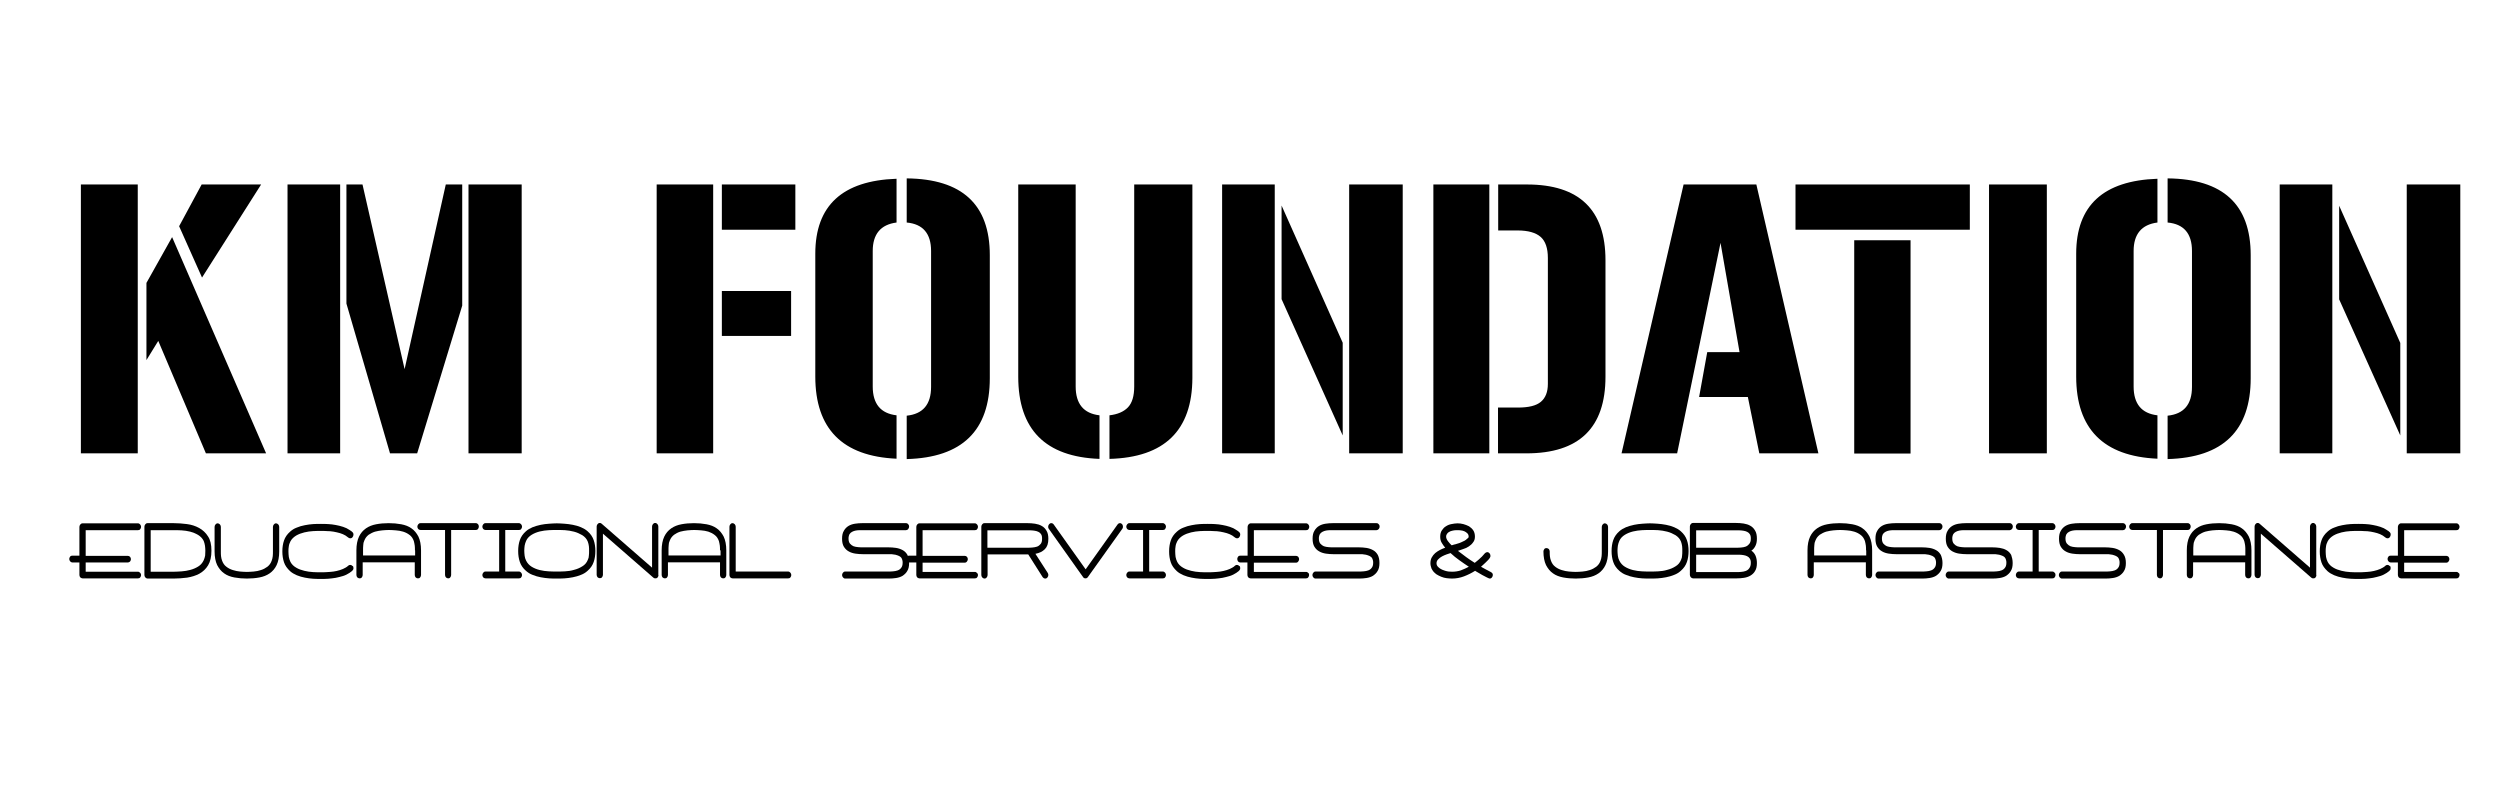 <?xml version="1.0" encoding="utf-8"?>
<!-- Generator: Adobe Illustrator 26.0.3, SVG Export Plug-In . SVG Version: 6.00 Build 0)  -->
<svg version="1.1" id="Layer_1" xmlns="http://www.w3.org/2000/svg" xmlns:xlink="http://www.w3.org/1999/xlink" x="0px" y="0px"
	 viewBox="0 0 135.38 43.32" style="enable-background:new 0 0 135.38 43.32;" xml:space="preserve">
<path d="M4.38,9.99h3.08v14.56H4.38V9.99z M7.93,15.32l1.39-2.48l5.09,11.71h-3.26l-2.58-6.09L7.93,19.5V15.32z M14.14,9.99
	l-3.2,5.04L9.7,12.25l1.22-2.26H14.14z"/>
<path d="M18.42,24.55h-2.85V9.99h2.85V24.55z M21.12,24.55l-2.36-8.11V9.99h0.87l2.28,10l2.23-10h0.89v6.56l-2.44,8H21.12z
	 M28.25,24.55h-2.88V9.99h2.88V24.55z"/>
<path d="M38.62,24.55h-3.06V9.99h3.06V24.55z M39.09,9.99h3.98v2.45h-3.98V9.99z M39.09,15.76h3.75v2.43h-3.75V15.76z"/>
<path d="M44.15,13.74c0-2.61,1.47-3.96,4.4-4.06v2.37c-0.86,0.11-1.29,0.63-1.29,1.54v7.34c0,0.94,0.43,1.46,1.29,1.56v2.35
	c-2.93-0.13-4.4-1.62-4.4-4.45V13.74z M50.42,13.59c0-0.94-0.44-1.46-1.32-1.54V9.66c3,0.03,4.5,1.41,4.5,4.16v6.66
	c0,2.84-1.5,4.3-4.5,4.38v-2.35c0.88-0.09,1.32-0.61,1.32-1.56V13.59z"/>
<path d="M59.54,24.85c-2.93-0.11-4.4-1.59-4.4-4.45V9.99h3.11v10.94c0,0.94,0.43,1.46,1.29,1.56V24.85z M60.08,22.49
	c0.43-0.05,0.77-0.19,1-0.43c0.23-0.24,0.34-0.62,0.34-1.13V9.99h3.15v10.48c-0.01,2.84-1.51,4.3-4.49,4.38V22.49z"/>
<path d="M69.03,24.55h-2.85V9.99h2.85V24.55z M72.71,23.58L69.4,16.2v-5.07l3.31,7.43V23.58z M75.96,24.55h-2.9V9.99h2.9V24.55z"/>
<path d="M80.65,9.99v14.56 M80.65,24.55h-3.03V9.99h3.03V24.55z M81.12,9.99h1.57c2.83,0,4.25,1.37,4.25,4.1v6.31
	c0,2.77-1.43,4.15-4.28,4.15h-1.54v-2.48h1.09c0.57,0,0.98-0.1,1.23-0.31c0.25-0.21,0.38-0.53,0.38-0.97v-6.82
	c0-0.53-0.13-0.91-0.39-1.14c-0.26-0.23-0.68-0.35-1.25-0.35h-1.05V9.99z"/>
<polygon points="95.11,9.99 98.47,24.55 95.27,24.55 94.65,21.5 92.01,21.5 92.45,19.07 94.2,19.07 93.17,13.15 90.82,24.55 
	87.81,24.55 91.17,9.99 "/>
<path d="M106.67,12.44h-9.44V9.99h9.44V12.44z M100.41,13.01h3.05v11.55h-3.05V13.01z"/>
<rect x="107.71" y="9.99" width="3.13" height="14.56"/>
<path d="M112.43,13.74c0-2.61,1.47-3.96,4.4-4.06v2.37c-0.86,0.11-1.29,0.63-1.29,1.54v7.34c0,0.94,0.43,1.46,1.29,1.56v2.35
	c-2.93-0.13-4.4-1.62-4.4-4.45V13.74z M118.7,13.59c0-0.94-0.44-1.46-1.32-1.54V9.66c3,0.03,4.5,1.41,4.5,4.16v6.66
	c0,2.84-1.5,4.3-4.5,4.38v-2.35c0.88-0.09,1.32-0.61,1.32-1.56V13.59z"/>
<path d="M126.3,24.55h-2.85V9.99h2.85V24.55z M129.98,23.58l-3.31-7.37v-5.07l3.31,7.43V23.58z M133.23,24.55h-2.9V9.99h2.9V24.55z"
	/>
<path d="M7.64,31.14c0,0.05-0.02,0.09-0.05,0.13c-0.03,0.04-0.07,0.05-0.12,0.05h-3c-0.04,0-0.08-0.02-0.12-0.05
	c-0.03-0.04-0.05-0.08-0.05-0.13v-0.68H3.92c-0.04,0-0.08-0.02-0.12-0.06c-0.03-0.04-0.05-0.08-0.05-0.13
	c0-0.05,0.02-0.09,0.05-0.13c0.03-0.04,0.07-0.05,0.12-0.05H4.3v-1.56c0-0.05,0.02-0.09,0.05-0.13c0.04-0.04,0.07-0.06,0.12-0.06h3
	c0.05,0,0.08,0.02,0.12,0.06c0.03,0.04,0.05,0.08,0.05,0.13c0,0.05-0.02,0.09-0.05,0.13c-0.03,0.04-0.07,0.05-0.12,0.05H4.64v1.39
	h2.28c0.05,0,0.08,0.02,0.12,0.05c0.03,0.04,0.05,0.08,0.05,0.13c0,0.05-0.02,0.09-0.05,0.13C7,30.44,6.96,30.46,6.92,30.46H4.64
	v0.5h2.83c0.05,0,0.08,0.02,0.12,0.06C7.62,31.05,7.64,31.09,7.64,31.14"/>
<path d="M11.45,29.82c0,0.33-0.06,0.59-0.18,0.79c-0.12,0.2-0.28,0.35-0.48,0.46c-0.19,0.1-0.41,0.17-0.66,0.21
	c-0.24,0.03-0.49,0.05-0.73,0.05H7.99c-0.04,0-0.08-0.02-0.12-0.06c-0.03-0.04-0.05-0.08-0.05-0.13v-2.62
	c0-0.05,0.02-0.09,0.05-0.13c0.03-0.04,0.07-0.06,0.12-0.06h1.41c0.24,0,0.48,0.02,0.72,0.05c0.24,0.03,0.46,0.1,0.66,0.21
	c0.2,0.11,0.36,0.26,0.48,0.45C11.39,29.23,11.45,29.49,11.45,29.82 M11.12,29.82c0-0.09-0.01-0.18-0.02-0.27
	c-0.01-0.09-0.04-0.17-0.07-0.26c-0.07-0.14-0.17-0.24-0.3-0.32c-0.13-0.08-0.28-0.14-0.43-0.18c-0.16-0.04-0.31-0.06-0.47-0.07
	c-0.16-0.01-0.3-0.01-0.42-0.01H8.16v2.25h1.25c0.12,0,0.27-0.01,0.43-0.02c0.16-0.01,0.32-0.04,0.47-0.08
	c0.15-0.04,0.29-0.1,0.42-0.18c0.13-0.08,0.23-0.19,0.3-0.34c0.04-0.08,0.06-0.17,0.08-0.26C11.11,30,11.12,29.91,11.12,29.82z"/>
<path d="M15.12,29.86c0,0.3-0.05,0.55-0.14,0.74c-0.09,0.19-0.22,0.34-0.38,0.45c-0.16,0.11-0.34,0.18-0.55,0.22
	c-0.21,0.04-0.44,0.06-0.68,0.06c-0.24,0-0.46-0.02-0.68-0.06c-0.21-0.04-0.4-0.11-0.55-0.22c-0.16-0.11-0.28-0.26-0.38-0.45
	c-0.09-0.19-0.14-0.44-0.14-0.74v-1.33c0-0.05,0.02-0.09,0.05-0.13c0.03-0.04,0.07-0.06,0.12-0.06c0.04,0,0.08,0.02,0.12,0.06
	c0.03,0.04,0.05,0.08,0.05,0.13v1.33c0,0.09,0,0.18,0.01,0.26c0.01,0.09,0.03,0.17,0.06,0.25c0.05,0.13,0.12,0.24,0.23,0.32
	c0.1,0.08,0.22,0.14,0.35,0.18c0.13,0.04,0.26,0.07,0.39,0.08c0.13,0.01,0.26,0.02,0.37,0.02c0.11,0,0.23-0.01,0.37-0.02
	c0.13-0.01,0.27-0.04,0.39-0.08c0.13-0.04,0.24-0.1,0.35-0.18c0.1-0.08,0.18-0.18,0.23-0.32c0.03-0.08,0.05-0.16,0.06-0.25
	c0.01-0.09,0.01-0.18,0.01-0.26v-1.33c0-0.05,0.02-0.09,0.05-0.13c0.03-0.04,0.07-0.06,0.12-0.06c0.04,0,0.08,0.02,0.12,0.06
	c0.03,0.04,0.05,0.08,0.05,0.13V29.86z"/>
<path d="M19.14,30.75c0,0.03,0,0.06-0.01,0.08c-0.01,0.02-0.02,0.04-0.04,0.06c-0.02,0.03-0.05,0.05-0.08,0.07
	c-0.03,0.02-0.06,0.04-0.08,0.06c-0.11,0.07-0.22,0.13-0.35,0.17c-0.13,0.04-0.26,0.07-0.4,0.1c-0.13,0.02-0.27,0.04-0.41,0.05
	c-0.14,0.01-0.26,0.01-0.39,0.01c-0.13,0-0.27,0-0.42-0.01c-0.15-0.01-0.3-0.03-0.45-0.06c-0.15-0.03-0.3-0.07-0.44-0.13
	c-0.14-0.06-0.26-0.13-0.36-0.22c-0.16-0.15-0.27-0.3-0.33-0.48c-0.06-0.18-0.09-0.37-0.09-0.59c0-0.22,0.03-0.42,0.09-0.59
	c0.06-0.18,0.17-0.34,0.33-0.48c0.1-0.09,0.22-0.17,0.36-0.22c0.14-0.06,0.28-0.1,0.44-0.13c0.15-0.03,0.3-0.05,0.45-0.06
	c0.15-0.01,0.29-0.01,0.42-0.01c0.12,0,0.25,0,0.39,0.01c0.14,0.01,0.27,0.02,0.41,0.05c0.13,0.02,0.27,0.06,0.4,0.1
	c0.13,0.04,0.25,0.1,0.35,0.17c0.03,0.02,0.05,0.04,0.08,0.05c0.03,0.02,0.05,0.04,0.08,0.07c0.02,0.02,0.03,0.04,0.04,0.06
	c0.01,0.02,0.01,0.05,0.01,0.08c0,0.05-0.02,0.09-0.05,0.13c-0.03,0.04-0.07,0.06-0.12,0.06c-0.04,0-0.07-0.01-0.11-0.04
	c-0.05-0.04-0.1-0.08-0.15-0.11c-0.09-0.05-0.19-0.1-0.3-0.13c-0.11-0.03-0.23-0.06-0.35-0.08c-0.12-0.02-0.24-0.03-0.35-0.03
	c-0.12-0.01-0.23-0.01-0.33-0.01c-0.12,0-0.26,0-0.42,0.01c-0.16,0.01-0.32,0.03-0.48,0.07c-0.16,0.04-0.3,0.09-0.44,0.17
	c-0.13,0.08-0.24,0.18-0.31,0.31c-0.04,0.08-0.08,0.18-0.09,0.27c-0.02,0.1-0.02,0.19-0.02,0.29c0,0.1,0.01,0.2,0.02,0.29
	c0.02,0.1,0.05,0.19,0.09,0.27c0.07,0.13,0.17,0.23,0.31,0.31c0.13,0.08,0.28,0.13,0.44,0.17c0.16,0.04,0.31,0.06,0.48,0.07
	c0.16,0.01,0.3,0.01,0.42,0.01c0.1,0,0.21,0,0.33-0.01c0.12,0,0.23-0.02,0.35-0.03c0.12-0.02,0.23-0.04,0.35-0.08
	c0.11-0.03,0.21-0.08,0.3-0.13c0.06-0.03,0.11-0.07,0.15-0.11c0.04-0.03,0.07-0.04,0.11-0.04c0.04,0,0.08,0.02,0.12,0.06
	C19.12,30.65,19.14,30.7,19.14,30.75"/>
<path d="M22.8,31.14c0,0.05-0.02,0.09-0.05,0.13c-0.03,0.04-0.07,0.05-0.12,0.05c-0.05,0-0.08-0.02-0.12-0.05
	c-0.03-0.04-0.05-0.08-0.05-0.13v-0.69h-2.82v0.69c0,0.05-0.02,0.09-0.05,0.13c-0.03,0.04-0.07,0.05-0.12,0.05
	c-0.04,0-0.08-0.02-0.12-0.05c-0.03-0.04-0.05-0.08-0.05-0.13V29.8c0-0.3,0.05-0.55,0.14-0.74c0.09-0.19,0.22-0.34,0.38-0.45
	c0.16-0.11,0.34-0.18,0.55-0.22c0.21-0.04,0.44-0.06,0.68-0.06c0.24,0,0.46,0.02,0.68,0.06c0.21,0.04,0.4,0.11,0.55,0.22
	c0.16,0.11,0.28,0.26,0.38,0.45c0.09,0.19,0.14,0.44,0.14,0.74V31.14z M22.47,29.8c0-0.08,0-0.17-0.01-0.25
	c-0.01-0.08-0.03-0.17-0.05-0.25c-0.05-0.14-0.12-0.25-0.23-0.33c-0.1-0.08-0.22-0.14-0.35-0.18c-0.13-0.04-0.26-0.06-0.39-0.07
	c-0.14-0.01-0.26-0.02-0.38-0.02c-0.11,0-0.23,0.01-0.36,0.02c-0.13,0.01-0.26,0.04-0.39,0.07c-0.13,0.04-0.24,0.1-0.35,0.17
	c-0.1,0.08-0.18,0.18-0.23,0.31c-0.04,0.08-0.06,0.17-0.06,0.26c-0.01,0.09-0.01,0.18-0.01,0.27v0.28h2.82V29.8z"/>
<path d="M25.93,28.52c0,0.05-0.02,0.09-0.05,0.13c-0.03,0.04-0.07,0.05-0.12,0.05h-1.33v2.44c0,0.05-0.02,0.09-0.05,0.13
	c-0.03,0.04-0.07,0.05-0.11,0.05c-0.04,0-0.08-0.02-0.12-0.05c-0.03-0.04-0.05-0.08-0.05-0.13V28.7h-1.33
	c-0.05,0-0.08-0.02-0.12-0.05c-0.03-0.04-0.05-0.08-0.05-0.13c0-0.05,0.02-0.09,0.05-0.13c0.03-0.04,0.07-0.06,0.12-0.06h3
	c0.05,0,0.08,0.02,0.12,0.06C25.92,28.43,25.93,28.47,25.93,28.52"/>
<path d="M28.27,31.14c0,0.05-0.02,0.09-0.05,0.13c-0.03,0.04-0.07,0.05-0.12,0.05h-1.81c-0.05,0-0.08-0.02-0.12-0.05
	c-0.03-0.04-0.05-0.08-0.05-0.13c0-0.05,0.02-0.09,0.05-0.13c0.03-0.04,0.07-0.06,0.12-0.06h0.74V28.7h-0.74
	c-0.05,0-0.08-0.02-0.12-0.05c-0.03-0.04-0.05-0.08-0.05-0.13c0-0.05,0.02-0.09,0.05-0.13c0.03-0.04,0.07-0.06,0.12-0.06h1.81
	c0.05,0,0.08,0.02,0.12,0.06c0.03,0.04,0.05,0.08,0.05,0.13c0,0.05-0.02,0.09-0.05,0.13c-0.03,0.04-0.07,0.05-0.12,0.05h-0.74v2.25
	h0.74c0.05,0,0.08,0.02,0.12,0.06C28.25,31.05,28.27,31.09,28.27,31.14"/>
<path d="M32.24,29.84c0,0.22-0.03,0.42-0.09,0.59c-0.06,0.18-0.17,0.34-0.33,0.48c-0.1,0.09-0.22,0.17-0.36,0.22
	c-0.14,0.06-0.29,0.1-0.44,0.13c-0.15,0.03-0.31,0.05-0.46,0.06c-0.15,0.01-0.29,0.01-0.41,0.01c-0.12,0-0.26,0-0.41-0.01
	c-0.15-0.01-0.3-0.03-0.46-0.06c-0.15-0.03-0.3-0.07-0.44-0.13c-0.14-0.05-0.26-0.13-0.36-0.22c-0.16-0.14-0.27-0.3-0.33-0.48
	c-0.06-0.18-0.09-0.37-0.09-0.59c0-0.22,0.03-0.42,0.09-0.59c0.06-0.18,0.17-0.34,0.33-0.48c0.1-0.09,0.22-0.16,0.36-0.22
	c0.14-0.05,0.28-0.1,0.44-0.13c0.15-0.03,0.3-0.05,0.46-0.06c0.15-0.01,0.29-0.02,0.41-0.02c0.12,0,0.26,0.01,0.41,0.02
	c0.15,0.01,0.3,0.03,0.46,0.06c0.15,0.03,0.3,0.07,0.44,0.13c0.14,0.06,0.26,0.13,0.36,0.22c0.16,0.14,0.27,0.3,0.33,0.48
	C32.21,29.42,32.24,29.62,32.24,29.84 M31.9,29.83c0-0.08,0-0.17-0.01-0.25c-0.01-0.08-0.03-0.17-0.06-0.25
	c-0.06-0.15-0.16-0.26-0.3-0.35c-0.14-0.08-0.29-0.15-0.45-0.19c-0.16-0.04-0.33-0.07-0.49-0.08c-0.17-0.01-0.31-0.01-0.44-0.01
	c-0.12,0-0.26,0-0.43,0.01c-0.16,0.01-0.33,0.03-0.49,0.07c-0.16,0.04-0.31,0.1-0.44,0.18c-0.13,0.08-0.24,0.19-0.3,0.33
	c-0.04,0.08-0.06,0.17-0.08,0.26c-0.01,0.09-0.02,0.18-0.02,0.27c0,0.09,0.01,0.18,0.02,0.28c0.01,0.09,0.04,0.18,0.08,0.26
	c0.07,0.14,0.17,0.25,0.3,0.33c0.13,0.08,0.28,0.14,0.44,0.18c0.16,0.04,0.32,0.06,0.49,0.07c0.16,0.01,0.31,0.01,0.43,0.01
	c0.13,0,0.27,0,0.44-0.01c0.17-0.01,0.33-0.03,0.49-0.08c0.16-0.04,0.31-0.1,0.45-0.19c0.14-0.08,0.24-0.2,0.3-0.35
	c0.04-0.08,0.06-0.16,0.06-0.25C31.9,30,31.9,29.92,31.9,29.83z"/>
<path d="M35.66,31.14c0,0.05-0.02,0.09-0.05,0.13c-0.03,0.04-0.07,0.05-0.12,0.05c-0.05,0-0.08-0.01-0.11-0.04l-2.73-2.38v2.23
	c0,0.05-0.02,0.09-0.05,0.13c-0.03,0.04-0.07,0.05-0.12,0.05c-0.05,0-0.08-0.02-0.12-0.05c-0.03-0.04-0.05-0.08-0.05-0.13v-2.62
	c0-0.05,0.02-0.09,0.05-0.13c0.03-0.04,0.07-0.06,0.12-0.06c0.04,0,0.07,0.01,0.1,0.04l2.73,2.38v-2.23c0-0.05,0.02-0.09,0.05-0.13
	c0.03-0.04,0.07-0.06,0.12-0.06c0.05,0,0.08,0.02,0.12,0.06c0.03,0.04,0.05,0.08,0.05,0.13V31.14z"/>
<path d="M39.33,31.14c0,0.05-0.02,0.09-0.05,0.13c-0.03,0.04-0.07,0.05-0.12,0.05c-0.05,0-0.08-0.02-0.12-0.05
	c-0.03-0.04-0.05-0.08-0.05-0.13v-0.69h-2.82v0.69c0,0.05-0.02,0.09-0.05,0.13c-0.03,0.04-0.07,0.05-0.12,0.05
	c-0.04,0-0.08-0.02-0.12-0.05c-0.03-0.04-0.05-0.08-0.05-0.13V29.8c0-0.3,0.05-0.55,0.14-0.74c0.09-0.19,0.22-0.34,0.38-0.45
	c0.16-0.11,0.34-0.18,0.55-0.22c0.21-0.04,0.44-0.06,0.68-0.06c0.24,0,0.46,0.02,0.68,0.06c0.21,0.04,0.4,0.11,0.55,0.22
	c0.16,0.11,0.28,0.26,0.38,0.45c0.09,0.19,0.14,0.44,0.14,0.74V31.14z M38.99,29.8c0-0.08,0-0.17-0.01-0.25
	c-0.01-0.08-0.03-0.17-0.05-0.25c-0.05-0.14-0.12-0.25-0.23-0.33c-0.1-0.08-0.22-0.14-0.34-0.18c-0.13-0.04-0.26-0.06-0.39-0.07
	c-0.14-0.01-0.26-0.02-0.38-0.02c-0.11,0-0.23,0.01-0.36,0.02c-0.13,0.01-0.26,0.04-0.39,0.07c-0.13,0.04-0.24,0.1-0.34,0.17
	c-0.1,0.08-0.18,0.18-0.23,0.31c-0.04,0.08-0.06,0.17-0.06,0.26c-0.01,0.09-0.01,0.18-0.01,0.27v0.28h2.82V29.8z"/>
<path d="M42.85,31.14c0,0.05-0.02,0.09-0.05,0.13c-0.03,0.04-0.07,0.05-0.12,0.05h-3.01c-0.05,0-0.08-0.02-0.12-0.05
	c-0.03-0.04-0.05-0.08-0.05-0.13v-2.62c0-0.05,0.02-0.09,0.05-0.13c0.03-0.04,0.07-0.06,0.12-0.06c0.04,0,0.08,0.02,0.12,0.06
	c0.03,0.04,0.05,0.08,0.05,0.13v2.43h2.84c0.05,0,0.08,0.02,0.12,0.06C42.83,31.05,42.85,31.09,42.85,31.14"/>
<path d="M49.23,30.49c0,0.18-0.03,0.32-0.1,0.43c-0.06,0.11-0.15,0.19-0.25,0.26c-0.1,0.06-0.22,0.1-0.35,0.12
	c-0.13,0.02-0.26,0.03-0.39,0.03h-2.37c-0.05,0-0.08-0.02-0.12-0.06c-0.03-0.04-0.05-0.08-0.05-0.13c0-0.05,0.02-0.09,0.05-0.13
	c0.03-0.04,0.07-0.06,0.12-0.06h2.33c0.08,0,0.16,0,0.26-0.01c0.09-0.01,0.18-0.02,0.25-0.05c0.08-0.03,0.14-0.07,0.19-0.14
	c0.05-0.06,0.08-0.15,0.08-0.27c0-0.04,0-0.08-0.01-0.12c-0.01-0.04-0.02-0.08-0.04-0.12c-0.03-0.06-0.08-0.1-0.14-0.13
	c-0.06-0.03-0.13-0.05-0.2-0.07c-0.07-0.01-0.14-0.02-0.21-0.03c-0.07,0-0.13,0-0.18,0h-1.38c-0.13,0-0.26-0.01-0.4-0.03
	c-0.13-0.02-0.26-0.06-0.36-0.12c-0.11-0.06-0.19-0.14-0.26-0.25c-0.07-0.11-0.1-0.26-0.1-0.44c0-0.18,0.03-0.32,0.1-0.43
	c0.06-0.11,0.15-0.2,0.25-0.26c0.1-0.06,0.22-0.1,0.35-0.12c0.13-0.02,0.26-0.03,0.39-0.03h2.37c0.05,0,0.09,0.02,0.12,0.06
	c0.04,0.04,0.05,0.08,0.05,0.13c0,0.05-0.02,0.09-0.05,0.13c-0.03,0.04-0.08,0.06-0.12,0.06h-2.33c-0.05,0-0.11,0-0.18,0
	c-0.07,0-0.14,0.01-0.21,0.02c-0.07,0.01-0.14,0.04-0.2,0.07c-0.06,0.03-0.11,0.08-0.14,0.13c-0.02,0.04-0.03,0.08-0.04,0.12
	c-0.01,0.04-0.01,0.08-0.01,0.12c0,0.12,0.03,0.21,0.08,0.27c0.05,0.06,0.12,0.11,0.19,0.14c0.08,0.03,0.16,0.04,0.26,0.05
	c0.09,0.01,0.18,0.01,0.26,0.01h1.38c0.13,0,0.26,0.01,0.4,0.03c0.13,0.02,0.25,0.06,0.36,0.12c0.11,0.06,0.19,0.14,0.26,0.26
	C49.19,30.17,49.23,30.31,49.23,30.49"/>
<path d="M52.96,31.14c0,0.05-0.02,0.09-0.05,0.13c-0.03,0.04-0.07,0.05-0.12,0.05h-3c-0.04,0-0.08-0.02-0.12-0.05
	c-0.03-0.04-0.05-0.08-0.05-0.13v-0.68h-0.39c-0.04,0-0.08-0.02-0.12-0.06c-0.03-0.04-0.05-0.08-0.05-0.13
	c0-0.05,0.02-0.09,0.05-0.13c0.03-0.04,0.07-0.05,0.12-0.05h0.39v-1.56c0-0.05,0.02-0.09,0.05-0.13c0.04-0.04,0.07-0.06,0.12-0.06h3
	c0.05,0,0.08,0.02,0.12,0.06c0.03,0.04,0.05,0.08,0.05,0.13c0,0.05-0.02,0.09-0.05,0.13c-0.03,0.04-0.07,0.05-0.12,0.05h-2.83v1.39
	h2.28c0.05,0,0.08,0.02,0.12,0.05c0.03,0.04,0.05,0.08,0.05,0.13c0,0.05-0.02,0.09-0.05,0.13c-0.03,0.04-0.07,0.06-0.12,0.06h-2.28
	v0.5h2.83c0.05,0,0.08,0.02,0.12,0.06C52.94,31.05,52.96,31.09,52.96,31.14"/>
<path d="M56.77,31.14c0,0.05-0.02,0.09-0.05,0.13c-0.03,0.04-0.07,0.06-0.12,0.06c-0.05,0-0.1-0.03-0.14-0.08l-0.78-1.23h-2.2v1.12
	c0,0.05-0.02,0.09-0.05,0.13c-0.03,0.04-0.07,0.06-0.12,0.06c-0.04,0-0.08-0.02-0.12-0.06c-0.03-0.04-0.05-0.08-0.05-0.13v-2.62
	c0-0.05,0.02-0.09,0.05-0.13c0.03-0.04,0.07-0.06,0.12-0.06c0.39,0,0.78,0,1.17,0c0.39,0,0.78,0,1.17,0c0.13,0,0.26,0.01,0.4,0.03
	c0.13,0.02,0.26,0.06,0.36,0.12c0.11,0.06,0.19,0.14,0.26,0.26c0.07,0.11,0.1,0.26,0.1,0.44c0,0.25-0.06,0.43-0.19,0.56
	c-0.13,0.13-0.3,0.21-0.51,0.25l0.67,1.04C56.76,31.07,56.77,31.11,56.77,31.14 M56.43,29.18c0-0.05,0-0.09-0.01-0.14
	c-0.01-0.04-0.02-0.09-0.05-0.12c-0.03-0.05-0.08-0.09-0.14-0.12c-0.06-0.03-0.13-0.05-0.2-0.06c-0.07-0.01-0.14-0.02-0.21-0.02
	c-0.07,0-0.13,0-0.18,0h-2.17v0.94h2.17c0.08,0,0.17,0,0.26-0.01c0.09-0.01,0.18-0.02,0.26-0.05c0.08-0.03,0.14-0.08,0.19-0.14
	C56.41,29.39,56.43,29.3,56.43,29.18z"/>
<path d="M60.81,28.52c0,0.05-0.01,0.08-0.03,0.11l-1.87,2.62c-0.03,0.05-0.08,0.07-0.13,0.07c-0.05,0-0.1-0.02-0.13-0.07l-1.86-2.62
	c-0.02-0.03-0.03-0.06-0.03-0.11c0-0.05,0.02-0.09,0.05-0.13c0.03-0.04,0.07-0.06,0.12-0.06c0.05,0,0.09,0.02,0.13,0.07l1.73,2.43
	l1.73-2.43c0.04-0.05,0.08-0.07,0.13-0.07c0.05,0,0.08,0.02,0.12,0.06C60.8,28.43,60.81,28.48,60.81,28.52"/>
<path d="M63.14,31.14c0,0.05-0.02,0.09-0.05,0.13c-0.03,0.04-0.07,0.05-0.12,0.05h-1.81c-0.05,0-0.08-0.02-0.12-0.05
	c-0.03-0.04-0.05-0.08-0.05-0.13c0-0.05,0.02-0.09,0.05-0.13c0.03-0.04,0.07-0.06,0.12-0.06h0.74V28.7h-0.74
	c-0.05,0-0.08-0.02-0.12-0.05c-0.03-0.04-0.05-0.08-0.05-0.13c0-0.05,0.02-0.09,0.05-0.13c0.03-0.04,0.07-0.06,0.12-0.06h1.81
	c0.05,0,0.08,0.02,0.12,0.06c0.03,0.04,0.05,0.08,0.05,0.13c0,0.05-0.02,0.09-0.05,0.13c-0.03,0.04-0.07,0.05-0.12,0.05h-0.74v2.25
	h0.74c0.05,0,0.08,0.02,0.12,0.06C63.12,31.05,63.14,31.09,63.14,31.14"/>
<path d="M67.16,30.75c0,0.03,0,0.06-0.01,0.08c-0.01,0.02-0.02,0.04-0.04,0.06c-0.02,0.03-0.05,0.05-0.08,0.07
	c-0.03,0.02-0.06,0.04-0.08,0.06c-0.11,0.07-0.22,0.13-0.35,0.17c-0.13,0.04-0.26,0.07-0.4,0.1c-0.13,0.02-0.27,0.04-0.41,0.05
	c-0.14,0.01-0.26,0.01-0.39,0.01c-0.13,0-0.27,0-0.42-0.01c-0.15-0.01-0.3-0.03-0.45-0.06c-0.15-0.03-0.3-0.07-0.44-0.13
	c-0.14-0.06-0.26-0.13-0.36-0.22c-0.16-0.15-0.27-0.3-0.33-0.48c-0.06-0.18-0.09-0.37-0.09-0.59c0-0.22,0.03-0.42,0.09-0.59
	c0.06-0.18,0.17-0.34,0.33-0.48c0.1-0.09,0.22-0.17,0.36-0.22c0.14-0.06,0.28-0.1,0.44-0.13c0.15-0.03,0.3-0.05,0.45-0.06
	c0.15-0.01,0.29-0.01,0.42-0.01c0.12,0,0.25,0,0.39,0.01c0.14,0.01,0.27,0.02,0.41,0.05c0.13,0.02,0.27,0.06,0.4,0.1
	c0.13,0.04,0.25,0.1,0.35,0.17c0.03,0.02,0.05,0.04,0.08,0.05c0.03,0.02,0.05,0.04,0.08,0.07c0.02,0.02,0.03,0.04,0.04,0.06
	c0.01,0.02,0.01,0.05,0.01,0.08c0,0.05-0.02,0.09-0.05,0.13c-0.03,0.04-0.07,0.06-0.12,0.06c-0.04,0-0.07-0.01-0.11-0.04
	c-0.05-0.04-0.1-0.08-0.15-0.11c-0.09-0.05-0.19-0.1-0.3-0.13c-0.11-0.03-0.23-0.06-0.35-0.08c-0.12-0.02-0.24-0.03-0.35-0.03
	c-0.12-0.01-0.23-0.01-0.33-0.01c-0.12,0-0.26,0-0.42,0.01c-0.16,0.01-0.32,0.03-0.48,0.07c-0.16,0.04-0.3,0.09-0.44,0.17
	c-0.13,0.08-0.24,0.18-0.31,0.31c-0.04,0.08-0.08,0.18-0.09,0.27c-0.02,0.1-0.02,0.19-0.02,0.29c0,0.1,0.01,0.2,0.02,0.29
	c0.02,0.1,0.05,0.19,0.09,0.27c0.07,0.13,0.17,0.23,0.31,0.31c0.13,0.08,0.28,0.13,0.44,0.17c0.16,0.04,0.31,0.06,0.48,0.07
	c0.16,0.01,0.3,0.01,0.42,0.01c0.1,0,0.21,0,0.33-0.01c0.12,0,0.23-0.02,0.35-0.03c0.12-0.02,0.23-0.04,0.35-0.08
	c0.11-0.03,0.21-0.08,0.3-0.13c0.06-0.03,0.11-0.07,0.15-0.11c0.03-0.03,0.07-0.04,0.11-0.04c0.04,0,0.08,0.02,0.12,0.06
	C67.14,30.65,67.16,30.7,67.16,30.75"/>
<path d="M70.89,31.14c0,0.05-0.02,0.09-0.05,0.13c-0.03,0.04-0.07,0.05-0.12,0.05h-3c-0.04,0-0.08-0.02-0.12-0.05
	c-0.03-0.04-0.05-0.08-0.05-0.13v-0.68h-0.39c-0.04,0-0.08-0.02-0.12-0.06C67.02,30.36,67,30.32,67,30.27
	c0-0.05,0.02-0.09,0.05-0.13c0.03-0.04,0.07-0.05,0.12-0.05h0.39v-1.56c0-0.05,0.02-0.09,0.05-0.13c0.04-0.04,0.07-0.06,0.12-0.06h3
	c0.05,0,0.08,0.02,0.12,0.06c0.03,0.04,0.05,0.08,0.05,0.13c0,0.05-0.02,0.09-0.05,0.13c-0.03,0.04-0.07,0.05-0.12,0.05h-2.83v1.39
	h2.28c0.05,0,0.08,0.02,0.12,0.05c0.03,0.04,0.05,0.08,0.05,0.13c0,0.05-0.02,0.09-0.05,0.13c-0.03,0.04-0.07,0.06-0.12,0.06h-2.28
	v0.5h2.83c0.05,0,0.08,0.02,0.12,0.06C70.88,31.05,70.89,31.09,70.89,31.14"/>
<path d="M74.7,30.49c0,0.18-0.03,0.32-0.1,0.43c-0.06,0.11-0.15,0.19-0.25,0.26c-0.1,0.06-0.22,0.1-0.35,0.12
	c-0.13,0.02-0.26,0.03-0.39,0.03h-2.37c-0.05,0-0.08-0.02-0.12-0.06c-0.03-0.04-0.05-0.08-0.05-0.13c0-0.05,0.02-0.09,0.05-0.13
	c0.03-0.04,0.07-0.06,0.12-0.06h2.34c0.08,0,0.16,0,0.26-0.01c0.09-0.01,0.18-0.02,0.25-0.05c0.08-0.03,0.14-0.07,0.19-0.14
	c0.05-0.06,0.08-0.15,0.08-0.27c0-0.04,0-0.08-0.01-0.12c-0.01-0.04-0.02-0.08-0.04-0.12c-0.03-0.06-0.08-0.1-0.14-0.13
	c-0.06-0.03-0.13-0.05-0.2-0.07c-0.07-0.01-0.14-0.02-0.21-0.03c-0.07,0-0.13,0-0.18,0H72.2c-0.13,0-0.26-0.01-0.4-0.03
	c-0.13-0.02-0.26-0.06-0.36-0.12c-0.11-0.06-0.19-0.14-0.26-0.25c-0.07-0.11-0.1-0.26-0.1-0.44c0-0.18,0.03-0.32,0.1-0.43
	c0.06-0.11,0.15-0.2,0.25-0.26c0.1-0.06,0.22-0.1,0.35-0.12c0.13-0.02,0.26-0.03,0.39-0.03h2.37c0.05,0,0.09,0.02,0.12,0.06
	c0.04,0.04,0.05,0.08,0.05,0.13c0,0.05-0.02,0.09-0.05,0.13c-0.04,0.04-0.08,0.06-0.12,0.06H72.2c-0.05,0-0.11,0-0.18,0
	c-0.07,0-0.14,0.01-0.21,0.02c-0.07,0.01-0.14,0.04-0.2,0.07c-0.06,0.03-0.11,0.08-0.14,0.13c-0.02,0.04-0.03,0.08-0.04,0.12
	c-0.01,0.04-0.01,0.08-0.01,0.12c0,0.12,0.03,0.21,0.08,0.27c0.05,0.06,0.12,0.11,0.19,0.14c0.08,0.03,0.16,0.04,0.26,0.05
	c0.09,0.01,0.18,0.01,0.26,0.01h1.38c0.13,0,0.26,0.01,0.4,0.03c0.13,0.02,0.25,0.06,0.36,0.12c0.11,0.06,0.19,0.14,0.26,0.26
	C74.67,30.17,74.7,30.31,74.7,30.49"/>
<path d="M80.84,31.14c0,0.05-0.02,0.09-0.05,0.13c-0.03,0.04-0.07,0.06-0.12,0.06c-0.02,0-0.07-0.02-0.15-0.06
	c-0.08-0.04-0.16-0.08-0.25-0.13c-0.09-0.05-0.17-0.1-0.24-0.14c-0.08-0.04-0.13-0.08-0.15-0.09c-0.19,0.12-0.39,0.22-0.6,0.3
	c-0.21,0.08-0.43,0.12-0.65,0.12c-0.09,0-0.19-0.01-0.29-0.02c-0.1-0.01-0.2-0.04-0.3-0.08c-0.1-0.04-0.19-0.09-0.27-0.14
	c-0.08-0.06-0.16-0.14-0.21-0.23c-0.03-0.05-0.06-0.1-0.07-0.17c-0.02-0.06-0.03-0.12-0.03-0.18c0-0.12,0.02-0.23,0.07-0.32
	c0.05-0.09,0.11-0.17,0.19-0.24c0.08-0.07,0.17-0.12,0.26-0.17c0.1-0.05,0.19-0.09,0.28-0.12c-0.07-0.08-0.13-0.17-0.19-0.27
	c-0.06-0.1-0.08-0.21-0.08-0.33c0-0.14,0.03-0.25,0.09-0.34c0.06-0.09,0.13-0.17,0.22-0.22c0.09-0.06,0.19-0.1,0.3-0.12
	c0.11-0.02,0.22-0.04,0.32-0.04c0.1,0,0.21,0.01,0.32,0.04c0.11,0.03,0.21,0.07,0.31,0.12c0.09,0.06,0.17,0.13,0.23,0.22
	c0.06,0.09,0.09,0.21,0.09,0.34c0,0.12-0.03,0.23-0.1,0.31c-0.06,0.09-0.14,0.16-0.23,0.22c-0.09,0.06-0.19,0.11-0.3,0.14
	c-0.11,0.04-0.2,0.07-0.29,0.1c0.15,0.12,0.3,0.23,0.45,0.34c0.15,0.11,0.3,0.21,0.46,0.31c0.14-0.11,0.27-0.22,0.39-0.34
	c0.03-0.03,0.06-0.06,0.08-0.09c0.03-0.03,0.06-0.06,0.08-0.09c0.02-0.02,0.04-0.03,0.06-0.04c0.02-0.01,0.04-0.02,0.07-0.02
	c0.05,0,0.08,0.02,0.12,0.06c0.03,0.04,0.05,0.08,0.05,0.13c0,0.03,0,0.05-0.01,0.07c-0.01,0.02-0.02,0.03-0.03,0.06
	c-0.02,0.03-0.05,0.07-0.09,0.11c-0.04,0.04-0.09,0.09-0.13,0.13c-0.05,0.05-0.1,0.09-0.14,0.13c-0.05,0.04-0.08,0.07-0.11,0.1
	c0.06,0.03,0.12,0.07,0.18,0.1c0.06,0.03,0.12,0.07,0.19,0.1c0.03,0.02,0.06,0.03,0.09,0.05c0.03,0.01,0.06,0.03,0.09,0.05
	C80.81,31.02,80.84,31.07,80.84,31.14 M79.54,30.69c-0.17-0.11-0.34-0.23-0.51-0.35c-0.17-0.12-0.33-0.25-0.48-0.39
	c-0.05,0.02-0.13,0.04-0.21,0.07c-0.09,0.03-0.17,0.07-0.25,0.11c-0.08,0.04-0.15,0.1-0.21,0.16c-0.06,0.06-0.09,0.13-0.09,0.22
	c0,0.06,0.02,0.11,0.05,0.15c0.04,0.05,0.08,0.08,0.13,0.12c0.05,0.03,0.1,0.06,0.15,0.08c0.05,0.02,0.1,0.04,0.14,0.05
	c0.06,0.02,0.12,0.03,0.18,0.04c0.06,0,0.12,0.01,0.19,0.01c0.16,0,0.31-0.02,0.47-0.07C79.25,30.83,79.4,30.77,79.54,30.69z
	 M79.53,29.06c0-0.07-0.02-0.13-0.07-0.18c-0.05-0.05-0.1-0.08-0.16-0.11c-0.06-0.03-0.13-0.04-0.2-0.05
	c-0.07-0.01-0.13-0.01-0.18-0.01c-0.05,0-0.11,0-0.18,0.01c-0.07,0.01-0.14,0.03-0.2,0.05c-0.06,0.03-0.12,0.06-0.16,0.11
	c-0.04,0.05-0.07,0.1-0.07,0.18c0,0.04,0.01,0.09,0.03,0.13c0.02,0.05,0.05,0.09,0.08,0.13c0.03,0.04,0.07,0.08,0.1,0.12
	c0.04,0.04,0.07,0.07,0.09,0.09c0.03-0.01,0.07-0.02,0.13-0.04c0.06-0.01,0.12-0.03,0.18-0.05c0.07-0.02,0.14-0.04,0.2-0.07
	c0.07-0.03,0.13-0.06,0.19-0.09c0.06-0.03,0.1-0.07,0.14-0.11C79.51,29.14,79.53,29.1,79.53,29.06z"/>
<path d="M87.08,29.86c0,0.3-0.05,0.55-0.14,0.74c-0.09,0.19-0.22,0.34-0.38,0.45c-0.16,0.11-0.34,0.18-0.55,0.22
	c-0.21,0.04-0.44,0.06-0.68,0.06c-0.24,0-0.47-0.02-0.68-0.06c-0.21-0.04-0.4-0.11-0.55-0.22c-0.16-0.11-0.28-0.26-0.38-0.45
	c-0.09-0.19-0.14-0.44-0.14-0.74c0-0.05,0.02-0.09,0.05-0.13c0.03-0.04,0.07-0.05,0.12-0.05c0.04,0,0.08,0.02,0.12,0.05
	c0.03,0.04,0.05,0.08,0.05,0.13c0,0.09,0,0.18,0.01,0.26c0.01,0.09,0.03,0.17,0.06,0.25c0.05,0.13,0.12,0.24,0.23,0.32
	c0.1,0.08,0.22,0.14,0.35,0.18c0.13,0.04,0.26,0.07,0.39,0.08c0.13,0.01,0.26,0.02,0.37,0.02c0.11,0,0.23-0.01,0.37-0.02
	c0.13-0.01,0.27-0.04,0.39-0.08c0.13-0.04,0.24-0.1,0.35-0.18c0.1-0.08,0.18-0.18,0.23-0.32c0.03-0.08,0.05-0.16,0.06-0.25
	c0.01-0.09,0.01-0.18,0.01-0.26v-1.33c0-0.05,0.02-0.09,0.05-0.13c0.03-0.04,0.07-0.06,0.12-0.06c0.04,0,0.08,0.02,0.12,0.06
	c0.03,0.04,0.05,0.08,0.05,0.13V29.86z"/>
<path d="M91.44,29.84c0,0.22-0.03,0.42-0.09,0.59c-0.06,0.18-0.17,0.34-0.33,0.48c-0.1,0.09-0.22,0.17-0.36,0.22
	c-0.14,0.06-0.29,0.1-0.44,0.13c-0.15,0.03-0.31,0.05-0.46,0.06c-0.15,0.01-0.29,0.01-0.41,0.01c-0.12,0-0.26,0-0.41-0.01
	c-0.15-0.01-0.3-0.03-0.45-0.06c-0.15-0.03-0.3-0.07-0.44-0.13c-0.14-0.05-0.26-0.13-0.36-0.22c-0.16-0.14-0.27-0.3-0.33-0.48
	c-0.06-0.18-0.09-0.37-0.09-0.59c0-0.22,0.03-0.42,0.09-0.59c0.06-0.18,0.17-0.34,0.33-0.48c0.1-0.09,0.22-0.16,0.36-0.22
	c0.14-0.05,0.28-0.1,0.44-0.13c0.15-0.03,0.3-0.05,0.45-0.06c0.15-0.01,0.29-0.02,0.41-0.02c0.12,0,0.26,0.01,0.41,0.02
	c0.15,0.01,0.3,0.03,0.46,0.06c0.15,0.03,0.3,0.07,0.44,0.13c0.14,0.06,0.26,0.13,0.36,0.22c0.16,0.14,0.27,0.3,0.33,0.48
	C91.41,29.42,91.44,29.62,91.44,29.84 M91.1,29.83c0-0.08,0-0.17-0.01-0.25c-0.01-0.08-0.03-0.17-0.06-0.25
	c-0.06-0.15-0.16-0.26-0.3-0.35c-0.14-0.08-0.29-0.15-0.45-0.19c-0.16-0.04-0.33-0.07-0.49-0.08c-0.17-0.01-0.31-0.01-0.44-0.01
	c-0.12,0-0.26,0-0.43,0.01c-0.16,0.01-0.33,0.03-0.49,0.07c-0.16,0.04-0.31,0.1-0.44,0.18c-0.13,0.08-0.24,0.19-0.3,0.33
	c-0.04,0.08-0.06,0.17-0.08,0.26c-0.01,0.09-0.02,0.18-0.02,0.27c0,0.09,0.01,0.18,0.02,0.28c0.01,0.09,0.04,0.18,0.08,0.26
	c0.07,0.14,0.17,0.25,0.3,0.33c0.13,0.08,0.28,0.14,0.44,0.18c0.16,0.04,0.32,0.06,0.49,0.07c0.16,0.01,0.31,0.01,0.43,0.01
	c0.13,0,0.27,0,0.44-0.01c0.17-0.01,0.33-0.03,0.49-0.08c0.16-0.04,0.31-0.1,0.45-0.19c0.14-0.08,0.24-0.2,0.3-0.35
	c0.04-0.08,0.06-0.16,0.06-0.25C91.1,30,91.1,29.92,91.1,29.83z"/>
<path d="M95.14,30.49c0,0.18-0.03,0.32-0.1,0.43c-0.06,0.11-0.15,0.19-0.25,0.25c-0.1,0.06-0.22,0.1-0.35,0.12
	c-0.13,0.02-0.26,0.03-0.39,0.03h-2.37c-0.04,0-0.08-0.02-0.12-0.06c-0.03-0.04-0.05-0.08-0.05-0.13v-2.62
	c0-0.05,0.02-0.09,0.05-0.13c0.03-0.04,0.07-0.06,0.12-0.06h0.56c0.2,0,0.4,0,0.61,0c0.21,0,0.41,0,0.61,0h0.56
	c0.13,0,0.26,0.01,0.4,0.03c0.13,0.02,0.26,0.06,0.36,0.12c0.11,0.06,0.19,0.14,0.26,0.26c0.07,0.11,0.1,0.26,0.1,0.44
	c0,0.14-0.02,0.26-0.07,0.37c-0.05,0.11-0.12,0.21-0.23,0.28c0.11,0.07,0.18,0.17,0.23,0.28C95.12,30.23,95.14,30.36,95.14,30.49
	 M94.81,29.18c0-0.05,0-0.09-0.01-0.14c-0.01-0.04-0.02-0.09-0.05-0.12c-0.03-0.05-0.08-0.09-0.14-0.12
	c-0.06-0.03-0.13-0.05-0.2-0.06c-0.07-0.01-0.14-0.02-0.21-0.02c-0.07,0-0.13,0-0.18,0h-2.17v0.94h2.17c0.08,0,0.17,0,0.26-0.01
	c0.09-0.01,0.18-0.02,0.25-0.05c0.08-0.03,0.14-0.08,0.19-0.14C94.78,29.39,94.81,29.3,94.81,29.18z M94.81,30.49
	c0-0.05,0-0.09-0.01-0.13c-0.01-0.04-0.02-0.08-0.05-0.12c-0.03-0.05-0.08-0.09-0.14-0.12c-0.06-0.03-0.13-0.05-0.2-0.06
	c-0.07-0.01-0.14-0.02-0.21-0.02c-0.07,0-0.13,0-0.18,0h-2.17v0.94h2.17c0.08,0,0.17,0,0.26-0.01c0.09-0.01,0.18-0.02,0.25-0.05
	c0.08-0.03,0.14-0.07,0.19-0.14C94.78,30.7,94.81,30.61,94.81,30.49z"/>
<path d="M101.38,31.14c0,0.05-0.02,0.09-0.05,0.13c-0.03,0.04-0.07,0.05-0.12,0.05c-0.05,0-0.08-0.02-0.12-0.05
	c-0.03-0.04-0.05-0.08-0.05-0.13v-0.69h-2.82v0.69c0,0.05-0.02,0.09-0.05,0.13c-0.03,0.04-0.07,0.05-0.12,0.05
	c-0.04,0-0.08-0.02-0.12-0.05c-0.03-0.04-0.05-0.08-0.05-0.13V29.8c0-0.3,0.05-0.55,0.14-0.74c0.09-0.19,0.22-0.34,0.38-0.45
	c0.16-0.11,0.34-0.18,0.55-0.22c0.21-0.04,0.44-0.06,0.68-0.06c0.24,0,0.46,0.02,0.68,0.06c0.21,0.04,0.4,0.11,0.55,0.22
	c0.16,0.11,0.28,0.26,0.38,0.45c0.09,0.19,0.14,0.44,0.14,0.74V31.14z M101.05,29.8c0-0.08,0-0.17-0.01-0.25
	c-0.01-0.08-0.03-0.17-0.05-0.25c-0.05-0.14-0.12-0.25-0.23-0.33c-0.1-0.08-0.22-0.14-0.35-0.18c-0.13-0.04-0.26-0.06-0.39-0.07
	c-0.14-0.01-0.26-0.02-0.38-0.02c-0.11,0-0.23,0.01-0.36,0.02c-0.13,0.01-0.26,0.04-0.39,0.07c-0.13,0.04-0.24,0.1-0.35,0.17
	c-0.1,0.08-0.18,0.18-0.23,0.31c-0.04,0.08-0.06,0.17-0.06,0.26c-0.01,0.09-0.01,0.18-0.01,0.27v0.28h2.82V29.8z"/>
<path d="M105.19,30.49c0,0.18-0.03,0.32-0.1,0.43c-0.06,0.11-0.15,0.19-0.25,0.26c-0.1,0.06-0.22,0.1-0.35,0.12
	c-0.13,0.02-0.26,0.03-0.39,0.03h-2.37c-0.05,0-0.08-0.02-0.12-0.06c-0.03-0.04-0.05-0.08-0.05-0.13c0-0.05,0.02-0.09,0.05-0.13
	c0.03-0.04,0.07-0.06,0.12-0.06h2.33c0.08,0,0.16,0,0.26-0.01c0.09-0.01,0.18-0.02,0.25-0.05c0.08-0.03,0.14-0.07,0.19-0.14
	c0.05-0.06,0.08-0.15,0.08-0.27c0-0.04,0-0.08-0.01-0.12c-0.01-0.04-0.02-0.08-0.04-0.12c-0.03-0.06-0.08-0.1-0.14-0.13
	c-0.06-0.03-0.13-0.05-0.2-0.07c-0.07-0.01-0.14-0.02-0.21-0.03c-0.07,0-0.13,0-0.18,0h-1.38c-0.13,0-0.26-0.01-0.4-0.03
	c-0.13-0.02-0.26-0.06-0.36-0.12c-0.11-0.06-0.19-0.14-0.26-0.25c-0.07-0.11-0.1-0.26-0.1-0.44c0-0.18,0.03-0.32,0.1-0.43
	c0.06-0.11,0.15-0.2,0.25-0.26c0.1-0.06,0.22-0.1,0.35-0.12c0.13-0.02,0.26-0.03,0.39-0.03h2.37c0.05,0,0.09,0.02,0.12,0.06
	c0.04,0.04,0.05,0.08,0.05,0.13c0,0.05-0.02,0.09-0.05,0.13c-0.04,0.04-0.08,0.06-0.12,0.06h-2.33c-0.05,0-0.11,0-0.18,0
	c-0.07,0-0.14,0.01-0.21,0.02c-0.07,0.01-0.14,0.04-0.2,0.07c-0.06,0.03-0.11,0.08-0.14,0.13c-0.02,0.04-0.03,0.08-0.04,0.12
	c-0.01,0.04-0.01,0.08-0.01,0.12c0,0.12,0.03,0.21,0.08,0.27c0.05,0.06,0.12,0.11,0.19,0.14c0.08,0.03,0.16,0.04,0.26,0.05
	c0.09,0.01,0.18,0.01,0.26,0.01h1.38c0.13,0,0.26,0.01,0.4,0.03c0.13,0.02,0.25,0.06,0.36,0.12c0.11,0.06,0.19,0.14,0.26,0.26
	C105.15,30.17,105.19,30.31,105.19,30.49"/>
<path d="M108.99,30.49c0,0.18-0.03,0.32-0.1,0.43c-0.06,0.11-0.15,0.19-0.25,0.26c-0.1,0.06-0.22,0.1-0.35,0.12
	c-0.13,0.02-0.26,0.03-0.39,0.03h-2.37c-0.05,0-0.08-0.02-0.12-0.06c-0.03-0.04-0.05-0.08-0.05-0.13c0-0.05,0.02-0.09,0.05-0.13
	c0.03-0.04,0.07-0.06,0.12-0.06h2.34c0.08,0,0.16,0,0.26-0.01c0.09-0.01,0.18-0.02,0.25-0.05c0.08-0.03,0.14-0.07,0.19-0.14
	c0.05-0.06,0.08-0.15,0.08-0.27c0-0.04,0-0.08-0.01-0.12c-0.01-0.04-0.02-0.08-0.04-0.12c-0.03-0.06-0.08-0.1-0.14-0.13
	c-0.06-0.03-0.13-0.05-0.2-0.07c-0.07-0.01-0.14-0.02-0.21-0.03c-0.07,0-0.13,0-0.18,0h-1.38c-0.13,0-0.26-0.01-0.4-0.03
	c-0.13-0.02-0.25-0.06-0.36-0.12c-0.11-0.06-0.19-0.14-0.26-0.25c-0.07-0.11-0.1-0.26-0.1-0.44c0-0.18,0.03-0.32,0.1-0.43
	c0.06-0.11,0.15-0.2,0.25-0.26c0.1-0.06,0.22-0.1,0.35-0.12c0.13-0.02,0.26-0.03,0.39-0.03h2.37c0.05,0,0.09,0.02,0.12,0.06
	c0.04,0.04,0.05,0.08,0.05,0.13c0,0.05-0.02,0.09-0.05,0.13c-0.04,0.04-0.08,0.06-0.12,0.06h-2.33c-0.05,0-0.11,0-0.18,0
	c-0.07,0-0.14,0.01-0.21,0.02c-0.07,0.01-0.14,0.04-0.2,0.07c-0.06,0.03-0.11,0.08-0.14,0.13c-0.02,0.04-0.03,0.08-0.04,0.12
	c-0.01,0.04-0.01,0.08-0.01,0.12c0,0.12,0.03,0.21,0.08,0.27c0.05,0.06,0.12,0.11,0.19,0.14c0.08,0.03,0.16,0.04,0.26,0.05
	c0.09,0.01,0.18,0.01,0.26,0.01h1.38c0.13,0,0.26,0.01,0.4,0.03c0.13,0.02,0.26,0.06,0.36,0.12c0.11,0.06,0.19,0.14,0.26,0.26
	C108.95,30.17,108.99,30.31,108.99,30.49"/>
<path d="M111.31,31.14c0,0.05-0.02,0.09-0.05,0.13c-0.03,0.04-0.07,0.05-0.12,0.05h-1.81c-0.05,0-0.08-0.02-0.12-0.05
	c-0.03-0.04-0.05-0.08-0.05-0.13c0-0.05,0.02-0.09,0.05-0.13c0.03-0.04,0.07-0.06,0.12-0.06h0.74V28.7h-0.74
	c-0.05,0-0.08-0.02-0.12-0.05c-0.03-0.04-0.05-0.08-0.05-0.13c0-0.05,0.02-0.09,0.05-0.13c0.03-0.04,0.07-0.06,0.12-0.06h1.81
	c0.05,0,0.08,0.02,0.12,0.06c0.03,0.04,0.05,0.08,0.05,0.13c0,0.05-0.02,0.09-0.05,0.13c-0.03,0.04-0.07,0.05-0.12,0.05h-0.74v2.25
	h0.74c0.05,0,0.08,0.02,0.12,0.06C111.3,31.05,111.31,31.09,111.31,31.14"/>
<path d="M115.12,30.49c0,0.18-0.03,0.32-0.1,0.43c-0.06,0.11-0.15,0.19-0.25,0.26c-0.1,0.06-0.22,0.1-0.35,0.12
	c-0.13,0.02-0.26,0.03-0.39,0.03h-2.37c-0.05,0-0.08-0.02-0.12-0.06c-0.03-0.04-0.05-0.08-0.05-0.13c0-0.05,0.02-0.09,0.05-0.13
	c0.03-0.04,0.07-0.06,0.12-0.06H114c0.08,0,0.16,0,0.26-0.01c0.09-0.01,0.18-0.02,0.25-0.05c0.08-0.03,0.14-0.07,0.19-0.14
	c0.05-0.06,0.08-0.15,0.08-0.27c0-0.04,0-0.08-0.01-0.12c-0.01-0.04-0.02-0.08-0.04-0.12c-0.03-0.06-0.08-0.1-0.14-0.13
	c-0.06-0.03-0.13-0.05-0.2-0.07c-0.07-0.01-0.14-0.02-0.21-0.03c-0.07,0-0.13,0-0.18,0h-1.38c-0.13,0-0.26-0.01-0.4-0.03
	c-0.13-0.02-0.26-0.06-0.36-0.12c-0.11-0.06-0.19-0.14-0.26-0.25c-0.07-0.11-0.1-0.26-0.1-0.44c0-0.18,0.03-0.32,0.1-0.43
	c0.06-0.11,0.15-0.2,0.25-0.26c0.1-0.06,0.22-0.1,0.35-0.12c0.13-0.02,0.26-0.03,0.39-0.03h2.37c0.05,0,0.09,0.02,0.12,0.06
	c0.04,0.04,0.05,0.08,0.05,0.13c0,0.05-0.02,0.09-0.05,0.13c-0.03,0.04-0.08,0.06-0.12,0.06h-2.33c-0.05,0-0.11,0-0.18,0
	c-0.07,0-0.14,0.01-0.21,0.02c-0.07,0.01-0.14,0.04-0.2,0.07c-0.06,0.03-0.11,0.08-0.14,0.13c-0.02,0.04-0.03,0.08-0.04,0.12
	c-0.01,0.04-0.01,0.08-0.01,0.12c0,0.12,0.03,0.21,0.08,0.27c0.05,0.06,0.12,0.11,0.19,0.14c0.08,0.03,0.16,0.04,0.26,0.05
	c0.09,0.01,0.18,0.01,0.26,0.01H114c0.13,0,0.26,0.01,0.4,0.03c0.13,0.02,0.25,0.06,0.36,0.12c0.11,0.06,0.19,0.14,0.26,0.26
	C115.09,30.17,115.12,30.31,115.12,30.49"/>
<path d="M118.63,28.52c0,0.05-0.02,0.09-0.05,0.13c-0.03,0.04-0.07,0.05-0.12,0.05h-1.33v2.44c0,0.05-0.02,0.09-0.05,0.13
	c-0.03,0.04-0.07,0.05-0.11,0.05c-0.04,0-0.08-0.02-0.12-0.05c-0.03-0.04-0.05-0.08-0.05-0.13V28.7h-1.33
	c-0.05,0-0.08-0.02-0.12-0.05c-0.03-0.04-0.05-0.08-0.05-0.13c0-0.05,0.02-0.09,0.05-0.13c0.03-0.04,0.07-0.06,0.12-0.06h3
	c0.05,0,0.08,0.02,0.12,0.06C118.62,28.43,118.63,28.47,118.63,28.52"/>
<path d="M121.92,31.14c0,0.05-0.02,0.09-0.05,0.13c-0.03,0.04-0.07,0.05-0.12,0.05c-0.05,0-0.08-0.02-0.12-0.05
	c-0.03-0.04-0.05-0.08-0.05-0.13v-0.69h-2.82v0.69c0,0.05-0.02,0.09-0.05,0.13c-0.03,0.04-0.07,0.05-0.12,0.05
	c-0.04,0-0.08-0.02-0.12-0.05c-0.03-0.04-0.05-0.08-0.05-0.13V29.8c0-0.3,0.05-0.55,0.14-0.74c0.09-0.19,0.22-0.34,0.38-0.45
	c0.16-0.11,0.34-0.18,0.55-0.22c0.21-0.04,0.44-0.06,0.68-0.06c0.24,0,0.46,0.02,0.68,0.06c0.21,0.04,0.4,0.11,0.55,0.22
	c0.16,0.11,0.28,0.26,0.38,0.45c0.09,0.19,0.14,0.44,0.14,0.74V31.14z M121.59,29.8c0-0.08,0-0.17-0.01-0.25
	c-0.01-0.08-0.03-0.17-0.05-0.25c-0.05-0.14-0.12-0.25-0.23-0.33c-0.1-0.08-0.22-0.14-0.35-0.18c-0.13-0.04-0.26-0.06-0.39-0.07
	c-0.14-0.01-0.26-0.02-0.38-0.02c-0.11,0-0.23,0.01-0.37,0.02c-0.13,0.01-0.26,0.04-0.39,0.07c-0.13,0.04-0.24,0.1-0.35,0.17
	c-0.1,0.08-0.18,0.18-0.23,0.31c-0.04,0.08-0.06,0.17-0.06,0.26c-0.01,0.09-0.01,0.18-0.01,0.27v0.28h2.82V29.8z"/>
<path d="M125.44,31.14c0,0.05-0.02,0.09-0.05,0.13c-0.03,0.04-0.07,0.05-0.12,0.05c-0.05,0-0.08-0.01-0.11-0.04l-2.73-2.38v2.23
	c0,0.05-0.02,0.09-0.05,0.13c-0.03,0.04-0.07,0.05-0.12,0.05c-0.05,0-0.08-0.02-0.12-0.05c-0.03-0.04-0.05-0.08-0.05-0.13v-2.62
	c0-0.05,0.02-0.09,0.05-0.13c0.03-0.04,0.07-0.06,0.12-0.06c0.04,0,0.07,0.01,0.1,0.04l2.73,2.38v-2.23c0-0.05,0.02-0.09,0.05-0.13
	c0.03-0.04,0.07-0.06,0.12-0.06c0.05,0,0.08,0.02,0.12,0.06c0.03,0.04,0.05,0.08,0.05,0.13V31.14z"/>
<path d="M129.46,30.75c0,0.03-0.01,0.06-0.01,0.08c-0.01,0.02-0.02,0.04-0.04,0.06c-0.02,0.03-0.05,0.05-0.08,0.07
	c-0.03,0.02-0.06,0.04-0.08,0.06c-0.11,0.07-0.22,0.13-0.35,0.17c-0.13,0.04-0.26,0.07-0.4,0.1c-0.13,0.02-0.27,0.04-0.4,0.05
	c-0.14,0.01-0.26,0.01-0.39,0.01c-0.13,0-0.27,0-0.42-0.01c-0.15-0.01-0.3-0.03-0.45-0.06c-0.15-0.03-0.3-0.07-0.44-0.13
	c-0.14-0.06-0.26-0.13-0.36-0.22c-0.16-0.15-0.27-0.3-0.33-0.48c-0.06-0.18-0.09-0.37-0.09-0.59c0-0.22,0.03-0.42,0.09-0.59
	c0.06-0.18,0.17-0.34,0.33-0.48c0.1-0.09,0.22-0.17,0.36-0.22c0.14-0.06,0.28-0.1,0.44-0.13c0.15-0.03,0.3-0.05,0.45-0.06
	c0.15-0.01,0.29-0.01,0.42-0.01c0.12,0,0.25,0,0.39,0.01c0.14,0.01,0.27,0.02,0.4,0.05c0.13,0.02,0.27,0.06,0.4,0.1
	c0.13,0.04,0.25,0.1,0.35,0.17c0.03,0.02,0.05,0.04,0.08,0.05c0.03,0.02,0.05,0.04,0.08,0.07c0.02,0.02,0.03,0.04,0.04,0.06
	c0.01,0.02,0.01,0.05,0.01,0.08c0,0.05-0.02,0.09-0.05,0.13c-0.03,0.04-0.07,0.06-0.12,0.06c-0.04,0-0.07-0.01-0.11-0.04
	c-0.05-0.04-0.1-0.08-0.15-0.11c-0.09-0.05-0.19-0.1-0.3-0.13c-0.11-0.03-0.23-0.06-0.35-0.08c-0.12-0.02-0.24-0.03-0.35-0.03
	c-0.12-0.01-0.23-0.01-0.33-0.01c-0.12,0-0.26,0-0.42,0.01c-0.16,0.01-0.32,0.03-0.48,0.07c-0.16,0.04-0.3,0.09-0.44,0.17
	c-0.13,0.08-0.24,0.18-0.31,0.31c-0.04,0.08-0.08,0.18-0.09,0.27c-0.02,0.1-0.02,0.19-0.02,0.29c0,0.1,0.01,0.2,0.02,0.29
	c0.02,0.1,0.05,0.19,0.09,0.27c0.07,0.13,0.17,0.23,0.31,0.31c0.13,0.08,0.28,0.13,0.44,0.17c0.16,0.04,0.31,0.06,0.48,0.07
	c0.16,0.01,0.3,0.01,0.42,0.01c0.1,0,0.21,0,0.33-0.01c0.12,0,0.23-0.02,0.35-0.03c0.12-0.02,0.23-0.04,0.35-0.08
	c0.11-0.03,0.21-0.08,0.3-0.13c0.06-0.03,0.11-0.07,0.15-0.11c0.04-0.03,0.07-0.04,0.11-0.04c0.04,0,0.08,0.02,0.12,0.06
	C129.44,30.65,129.46,30.7,129.46,30.75"/>
<path d="M133.19,31.14c0,0.05-0.02,0.09-0.05,0.13c-0.03,0.04-0.07,0.05-0.12,0.05h-3c-0.04,0-0.08-0.02-0.12-0.05
	c-0.03-0.04-0.05-0.08-0.05-0.13v-0.68h-0.39c-0.04,0-0.08-0.02-0.12-0.06c-0.03-0.04-0.05-0.08-0.05-0.13
	c0-0.05,0.02-0.09,0.05-0.13c0.03-0.04,0.07-0.05,0.12-0.05h0.39v-1.56c0-0.05,0.02-0.09,0.05-0.13c0.04-0.04,0.07-0.06,0.12-0.06h3
	c0.05,0,0.08,0.02,0.12,0.06c0.03,0.04,0.05,0.08,0.05,0.13c0,0.05-0.02,0.09-0.05,0.13c-0.03,0.04-0.07,0.05-0.12,0.05h-2.83v1.39
	h2.28c0.05,0,0.08,0.02,0.12,0.05c0.03,0.04,0.05,0.08,0.05,0.13c0,0.05-0.02,0.09-0.05,0.13c-0.03,0.04-0.07,0.06-0.12,0.06h-2.28
	v0.5h2.83c0.05,0,0.08,0.02,0.12,0.06C133.18,31.05,133.19,31.09,133.19,31.14"/>
</svg>

